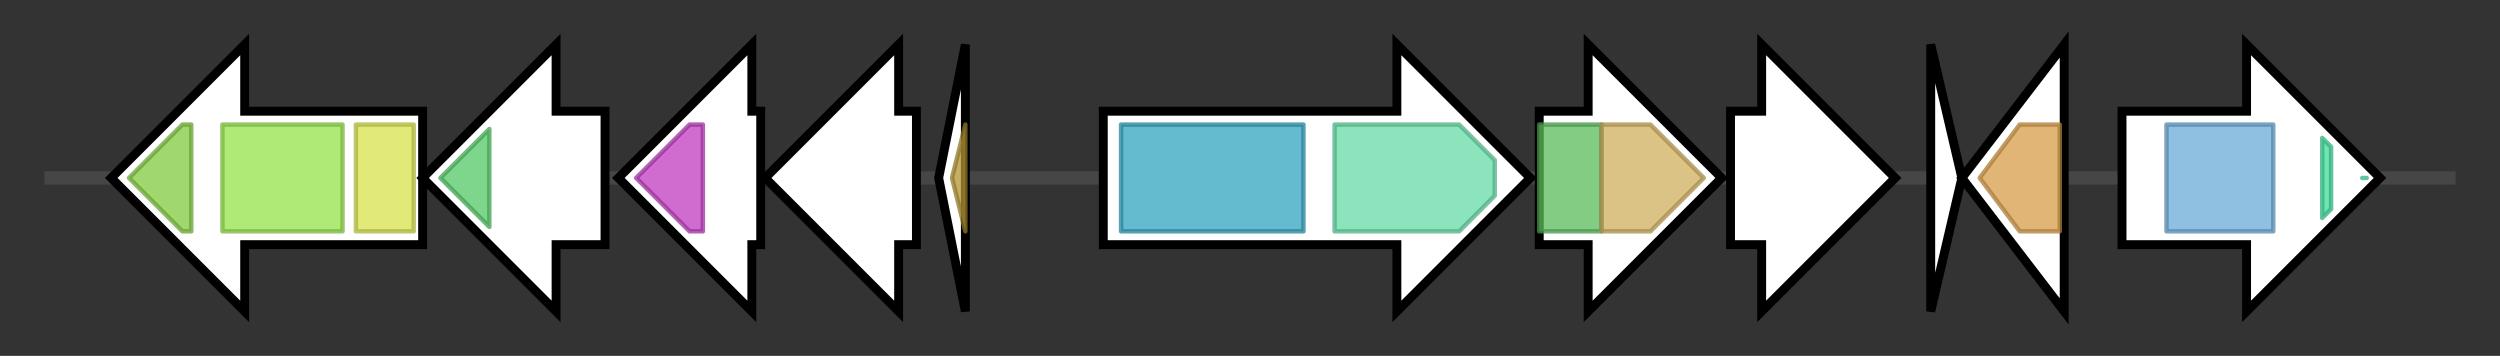 <svg version="1.1" baseProfile="full" xmlns="http://www.w3.org/2000/svg" width="561.967" height="80">
	<rect width="100%" height="100%" fill="#333333" stroke="none"/>
	<g>
		<line x1="10" y1="40.0" x2="551.967" y2="40.0" style="stroke:rgb(70,70,70); stroke-width:3 "/>
		<g>
			<title>apxIB_3 (GMA8713_02904)
Toxin RTX-I translocation ATP-binding protein</title>
			<polygon class="apxIB_3 (GMA8713_02904)
Toxin RTX-I translocation ATP-binding protein" points="95,25 55,25 55,10 25,40 55,70 55,55 95,55" fill="rgb(255,255,255)" fill-opacity="1.0" stroke="rgb(0,0,0)" stroke-width="2"  />
			<g>
				<title>ABC_tran (PF00005)
"ABC transporter"</title>
				<polygon class="PF00005" points="29,40 41,28 43,28 43,52 41,52 29,40" stroke-linejoin="round" width="14" height="24" fill="rgb(129,201,63)" stroke="rgb(103,160,50)" stroke-width="1" opacity="0.75" />
			</g>
			<g>
				<title>ABC_membrane (PF00664)
"ABC transporter transmembrane region"</title>
				<rect class="PF00664" x="50" y="28" stroke-linejoin="round" width="27" height="24" fill="rgb(149,226,73)" stroke="rgb(119,180,58)" stroke-width="1" opacity="0.75" />
			</g>
			<g>
				<title>Peptidase_C39 (PF03412)
"Peptidase C39 family"</title>
				<rect class="PF03412" x="80" y="28" stroke-linejoin="round" width="13" height="24" fill="rgb(214,226,77)" stroke="rgb(171,180,61)" stroke-width="1" opacity="0.75" />
			</g>
		</g>
		<g>
			<title>cvaA (GMA8713_02905)
Colicin V secretion protein CvaA</title>
			<polygon class="cvaA (GMA8713_02905)
Colicin V secretion protein CvaA" points="136,25 125,25 125,10 95,40 125,70 125,55 136,55" fill="rgb(255,255,255)" fill-opacity="1.0" stroke="rgb(0,0,0)" stroke-width="2"  />
			<g>
				<title>HlyD_3 (PF13437)
"HlyD family secretion protein"</title>
				<polygon class="PF13437" points="99,40 110,29 110,51" stroke-linejoin="round" width="12" height="24" fill="rgb(82,200,102)" stroke="rgb(65,160,81)" stroke-width="1" opacity="0.75" />
			</g>
		</g>
		<g>
			<title> (GMA8713_02906)
RimK-like ATP-grasp domain protein</title>
			<polygon class=" (GMA8713_02906)
RimK-like ATP-grasp domain protein" points="171,25 169,25 169,10 139,40 169,70 169,55 171,55" fill="rgb(255,255,255)" fill-opacity="1.0" stroke="rgb(0,0,0)" stroke-width="2"  />
			<g>
				<title>RimK (PF08443)
"RimK-like ATP-grasp domain"</title>
				<polygon class="PF08443" points="143,40 155,28 158,28 158,52 155,52" stroke-linejoin="round" width="19" height="24" fill="rgb(192,59,192)" stroke="rgb(153,47,153)" stroke-width="1" opacity="0.75" />
			</g>
		</g>
		<g>
			<title> (GMA8713_02907)
hypothetical protein</title>
			<polygon class=" (GMA8713_02907)
hypothetical protein" points="206,25 202,25 202,10 172,40 202,70 202,55 206,55" fill="rgb(255,255,255)" fill-opacity="1.0" stroke="rgb(0,0,0)" stroke-width="2"  />
		</g>
		<g>
			<title> (GMA8713_02908)
hypothetical protein</title>
			<polygon class=" (GMA8713_02908)
hypothetical protein" points="211,40 217,10 217,70" fill="rgb(255,255,255)" fill-opacity="1.0" stroke="rgb(0,0,0)" stroke-width="2"  />
			<g>
				<title>Inhibitor_I10 (PF12559)
"Serine endopeptidase inhibitors"</title>
				<polygon class="PF12559" points="214,40 217,28 217,28 217,52 217,52" stroke-linejoin="round" width="4" height="24" fill="rgb(179,147,51)" stroke="rgb(143,117,40)" stroke-width="1" opacity="0.75" />
			</g>
		</g>
		<g>
			<title>dat (GMA8713_02909)
Diaminobutyrate--2-oxoglutarate aminotransferase</title>
			<polygon class="dat (GMA8713_02909)
Diaminobutyrate--2-oxoglutarate aminotransferase" points="248,25 314,25 314,10 344,40 314,70 314,55 248,55" fill="rgb(255,255,255)" fill-opacity="1.0" stroke="rgb(0,0,0)" stroke-width="2"  />
			<g>
				<title>Aminotran_3 (PF00202)
"Aminotransferase class-III"</title>
				<rect class="PF00202" x="252" y="28" stroke-linejoin="round" width="41" height="24" fill="rgb(49,163,189)" stroke="rgb(39,130,151)" stroke-width="1" opacity="0.75" />
			</g>
			<g>
				<title>Pyridoxal_deC (PF00282)
"Pyridoxal-dependent decarboxylase conserved domain"</title>
				<polygon class="PF00282" points="300,28 328,28 336,36 336,44 328,52 300,52" stroke-linejoin="round" width="36" height="24" fill="rgb(100,218,166)" stroke="rgb(80,174,132)" stroke-width="1" opacity="0.75" />
			</g>
		</g>
		<g>
			<title> (GMA8713_02910)
Carboxynorspermidine synthase</title>
			<polygon class=" (GMA8713_02910)
Carboxynorspermidine synthase" points="346,25 357,25 357,10 387,40 357,70 357,55 346,55" fill="rgb(255,255,255)" fill-opacity="1.0" stroke="rgb(0,0,0)" stroke-width="2"  />
			<g>
				<title>Sacchrp_dh_NADP (PF03435)
"Saccharopine dehydrogenase NADP binding domain"</title>
				<rect class="PF03435" x="346" y="28" stroke-linejoin="round" width="14" height="24" fill="rgb(90,186,91)" stroke="rgb(72,148,72)" stroke-width="1" opacity="0.75" />
			</g>
			<g>
				<title>Sacchrp_dh_C (PF16653)
"Saccharopine dehydrogenase C-terminal domain"</title>
				<polygon class="PF16653" points="360,28 371,28 383,40 371,52 360,52" stroke-linejoin="round" width="24" height="24" fill="rgb(207,175,94)" stroke="rgb(165,139,75)" stroke-width="1" opacity="0.75" />
			</g>
		</g>
		<g>
			<title>nspC (GMA8713_02911)
Carboxynorspermidine/carboxyspermidine decarboxylase</title>
			<polygon class="nspC (GMA8713_02911)
Carboxynorspermidine/carboxyspermidine decarboxylase" points="389,25 396,25 396,10 426,40 396,70 396,55 389,55" fill="rgb(255,255,255)" fill-opacity="1.0" stroke="rgb(0,0,0)" stroke-width="2"  />
		</g>
		<g>
			<title> (GMA8713_02912)
hypothetical protein</title>
			<polygon class=" (GMA8713_02912)
hypothetical protein" points="434,10 441,40 434,70" fill="rgb(255,255,255)" fill-opacity="1.0" stroke="rgb(0,0,0)" stroke-width="2"  />
		</g>
		<g>
			<title> (GMA8713_02913)
DNA alkylation repair enzyme</title>
			<polygon class=" (GMA8713_02913)
DNA alkylation repair enzyme" points="441,40 464,10 464,70" fill="rgb(255,255,255)" fill-opacity="1.0" stroke="rgb(0,0,0)" stroke-width="2"  />
			<g>
				<title>DNA_alkylation (PF08713)
"DNA alkylation repair enzyme"</title>
				<polygon class="PF08713" points="445,40 454,28 463,28 463,52 454,52" stroke-linejoin="round" width="21" height="24" fill="rgb(215,156,71)" stroke="rgb(172,124,56)" stroke-width="1" opacity="0.75" />
			</g>
		</g>
		<g>
			<title> (GMA8713_02914)
Chitinase class I</title>
			<polygon class=" (GMA8713_02914)
Chitinase class I" points="477,25 505,25 505,10 535,40 505,70 505,55 477,55" fill="rgb(255,255,255)" fill-opacity="1.0" stroke="rgb(0,0,0)" stroke-width="2"  />
			<g>
				<title>Glyco_hydro_19 (PF00182)
"Chitinase class I"</title>
				<rect class="PF00182" x="487" y="28" stroke-linejoin="round" width="24" height="24" fill="rgb(105,170,214)" stroke="rgb(84,135,171)" stroke-width="1" opacity="0.75" />
			</g>
			<g>
				<title>CBM_5_12 (PF02839)
"Carbohydrate binding domain"</title>
				<polygon class="PF02839" points="522,31 524,33 524,47 522,49" stroke-linejoin="round" width="2" height="24" fill="rgb(63,218,156)" stroke="rgb(50,174,124)" stroke-width="1" opacity="0.75" />
			</g>
			<g>
				<title>CBM_5_12 (PF02839)
"Carbohydrate binding domain"</title>
				<polygon class="PF02839" points="532,40 531,40 532,40" stroke-linejoin="round" width="2" height="24" fill="rgb(63,218,156)" stroke="rgb(50,174,124)" stroke-width="1" opacity="0.75" />
			</g>
		</g>
	</g>
</svg>
